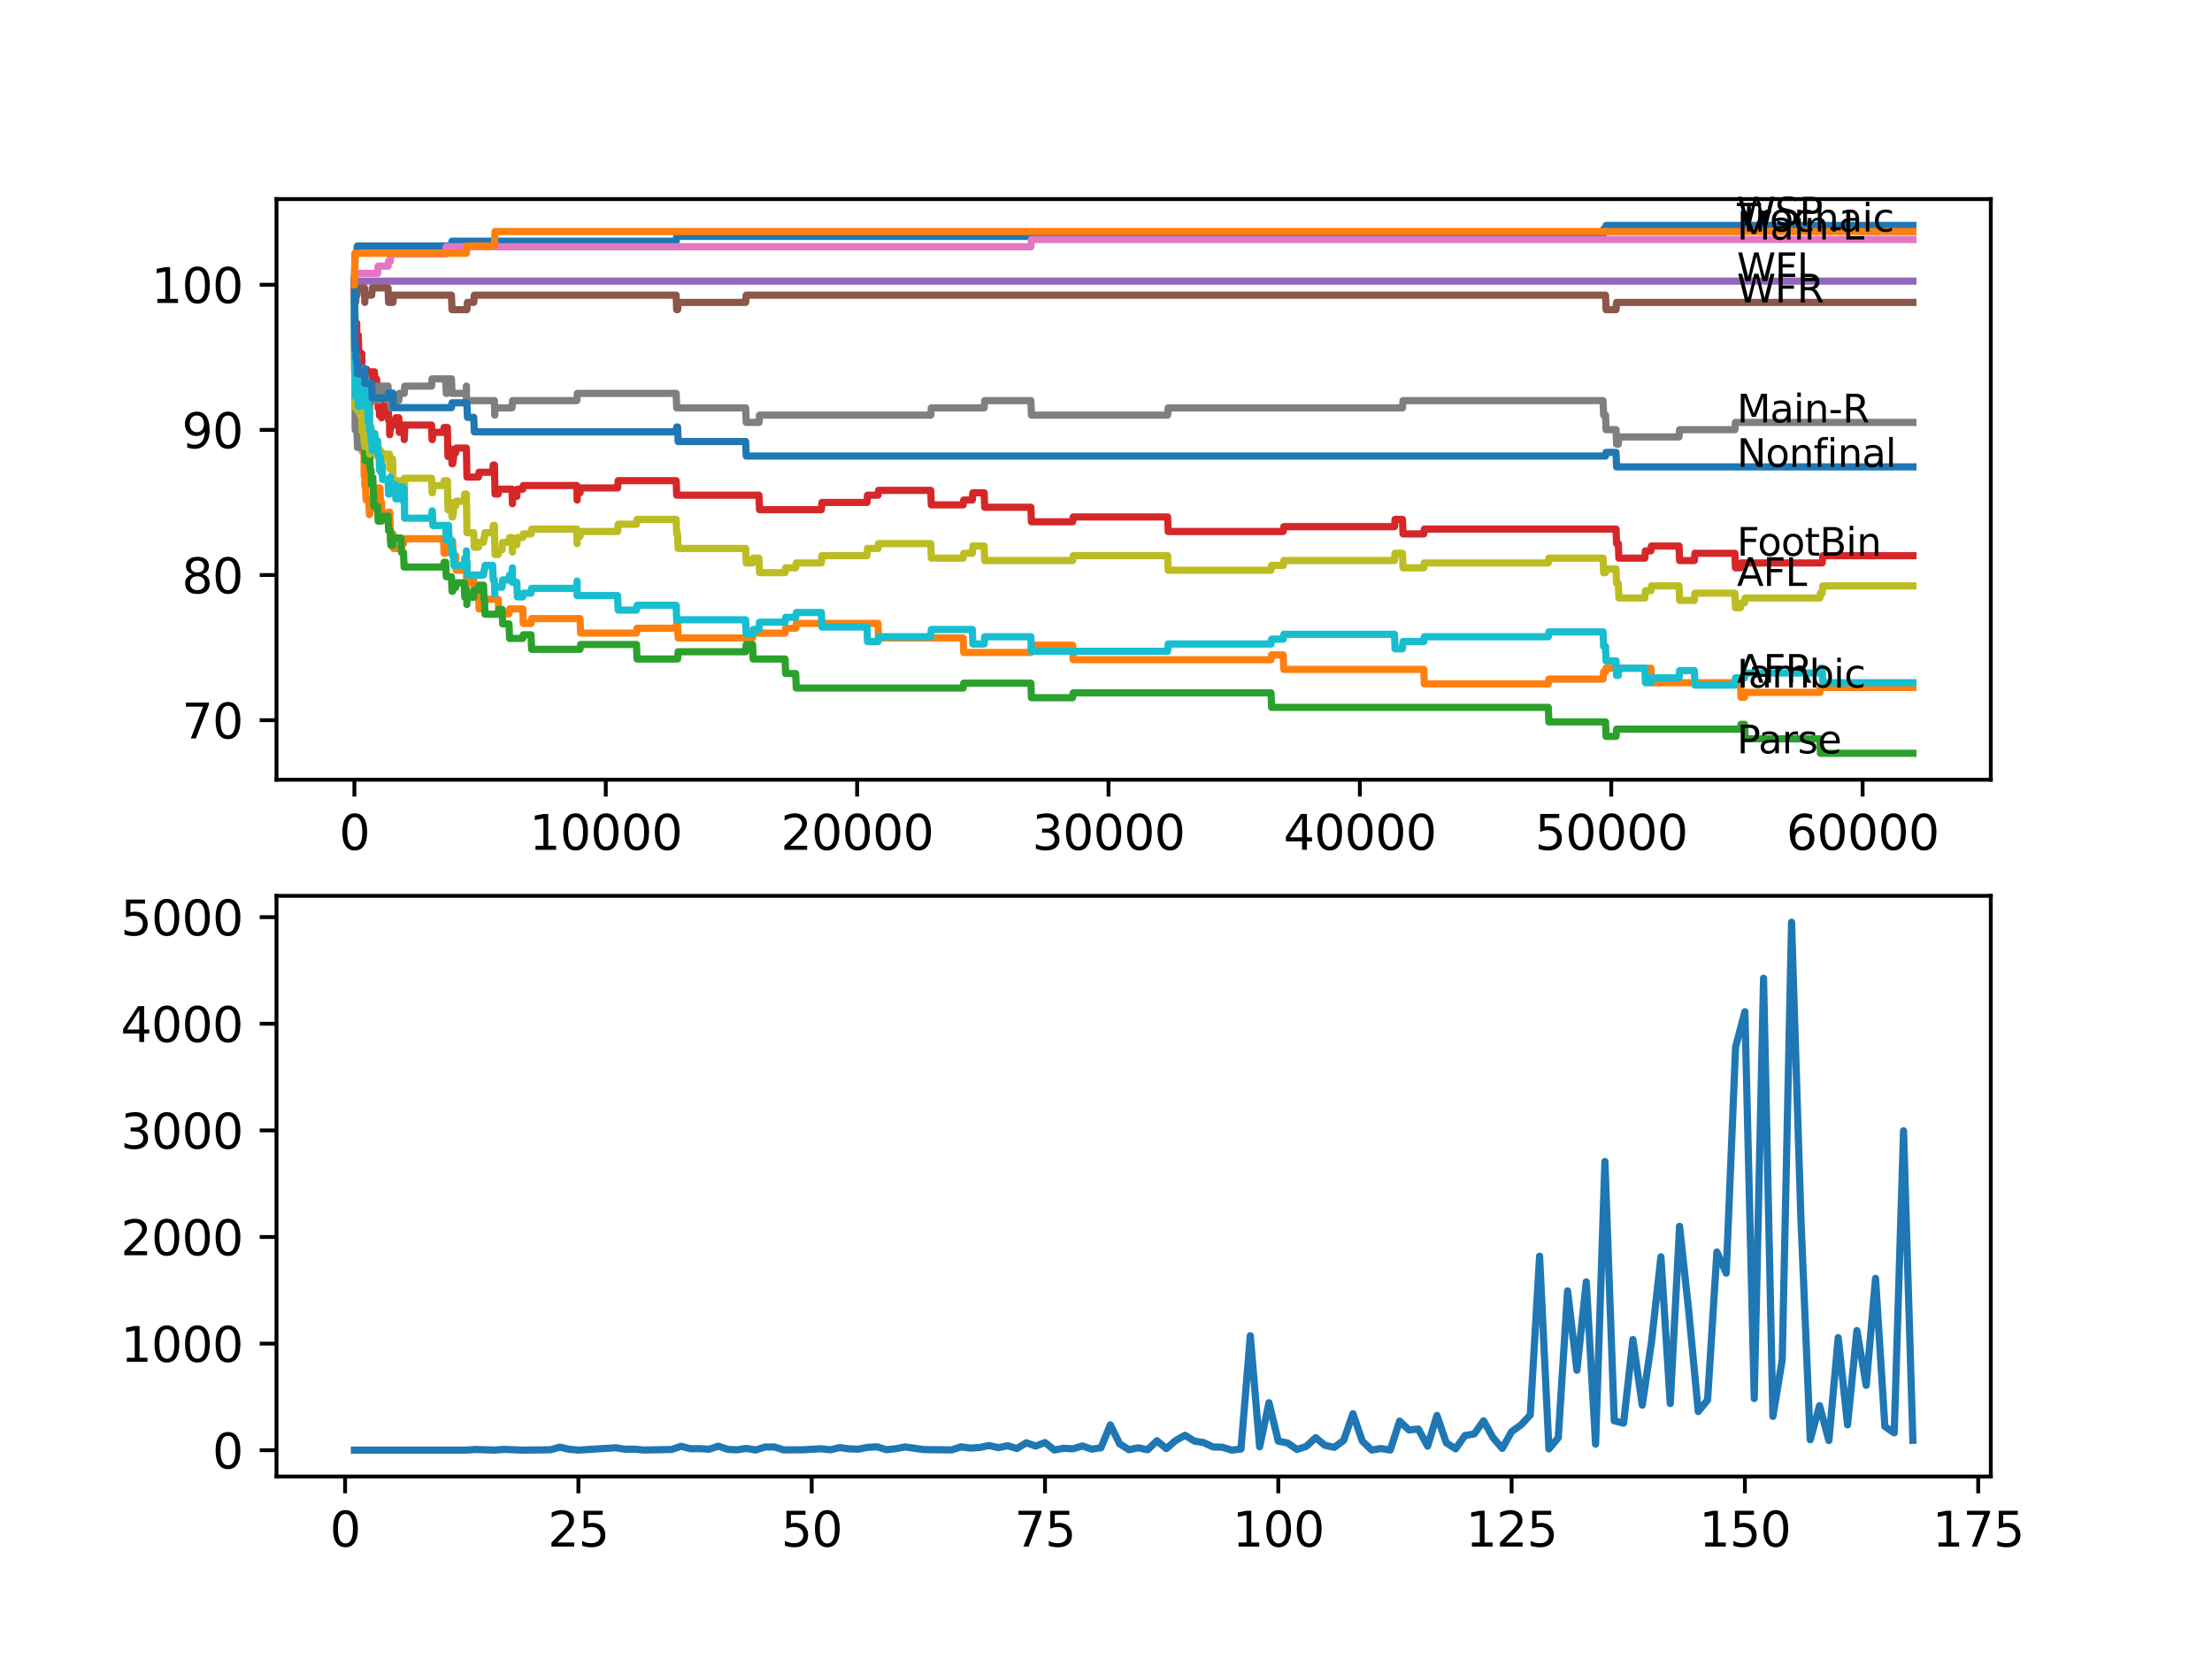 <?xml version="1.0" encoding="utf-8" standalone="no"?>
<!DOCTYPE svg PUBLIC "-//W3C//DTD SVG 1.1//EN"
  "http://www.w3.org/Graphics/SVG/1.1/DTD/svg11.dtd">
<svg xmlns:xlink="http://www.w3.org/1999/xlink" width="460.8pt" height="345.6pt" viewBox="0 0 460.8 345.6" xmlns="http://www.w3.org/2000/svg" version="1.1">
 <defs>
  <style type="text/css">*{stroke-linejoin: round; stroke-linecap: butt}</style>
 </defs>
 <g id="figure_1">
  <g id="patch_1">
   <path d="M 0 345.6 
L 460.8 345.6 
L 460.8 0 
L 0 0 
z
" style="fill: #ffffff"/>
  </g>
  <g id="axes_1">
   <g id="patch_2">
    <path d="M 57.6 162.432 
L 414.72 162.432 
L 414.72 41.472 
L 57.6 41.472 
z
" style="fill: #ffffff"/>
   </g>
   <g id="matplotlib.axis_1">
    <g id="xtick_1">
     <g id="line2d_1">
      <defs>
       <path id="m9a0d9dfafa" d="M 0 0 
L 0 3.5 
" style="stroke: #000000; stroke-width: 0.8"/>
      </defs>
      <g>
       <use xlink:href="#m9a0d9dfafa" x="73.827" y="162.432" style="stroke: #000000; stroke-width: 0.8"/>
      </g>
     </g>
     <g id="text_1">
      <!-- 0 -->
      <g transform="translate(70.646 177.03)scale(0.1 -0.1)">
       <defs>
        <path id="DejaVuSans-30" d="M 2034 4250 
Q 1547 4250 1301 3770 
Q 1056 3291 1056 2328 
Q 1056 1369 1301 889 
Q 1547 409 2034 409 
Q 2525 409 2770 889 
Q 3016 1369 3016 2328 
Q 3016 3291 2770 3770 
Q 2525 4250 2034 4250 
z
M 2034 4750 
Q 2819 4750 3233 4129 
Q 3647 3509 3647 2328 
Q 3647 1150 3233 529 
Q 2819 -91 2034 -91 
Q 1250 -91 836 529 
Q 422 1150 422 2328 
Q 422 3509 836 4129 
Q 1250 4750 2034 4750 
z
" transform="scale(0.016)"/>
       </defs>
       <use xlink:href="#DejaVuSans-30"/>
      </g>
     </g>
    </g>
    <g id="xtick_2">
     <g id="line2d_2">
      <g>
       <use xlink:href="#m9a0d9dfafa" x="126.192" y="162.432" style="stroke: #000000; stroke-width: 0.8"/>
      </g>
     </g>
     <g id="text_2">
      <!-- 10000 -->
      <g transform="translate(110.286 177.03)scale(0.1 -0.1)">
       <defs>
        <path id="DejaVuSans-31" d="M 794 531 
L 1825 531 
L 1825 4091 
L 703 3866 
L 703 4441 
L 1819 4666 
L 2450 4666 
L 2450 531 
L 3481 531 
L 3481 0 
L 794 0 
L 794 531 
z
" transform="scale(0.016)"/>
       </defs>
       <use xlink:href="#DejaVuSans-31"/>
       <use xlink:href="#DejaVuSans-30" x="63.623"/>
       <use xlink:href="#DejaVuSans-30" x="127.246"/>
       <use xlink:href="#DejaVuSans-30" x="190.869"/>
       <use xlink:href="#DejaVuSans-30" x="254.492"/>
      </g>
     </g>
    </g>
    <g id="xtick_3">
     <g id="line2d_3">
      <g>
       <use xlink:href="#m9a0d9dfafa" x="178.556" y="162.432" style="stroke: #000000; stroke-width: 0.8"/>
      </g>
     </g>
     <g id="text_3">
      <!-- 20000 -->
      <g transform="translate(162.65 177.03)scale(0.1 -0.1)">
       <defs>
        <path id="DejaVuSans-32" d="M 1228 531 
L 3431 531 
L 3431 0 
L 469 0 
L 469 531 
Q 828 903 1448 1529 
Q 2069 2156 2228 2338 
Q 2531 2678 2651 2914 
Q 2772 3150 2772 3378 
Q 2772 3750 2511 3984 
Q 2250 4219 1831 4219 
Q 1534 4219 1204 4116 
Q 875 4013 500 3803 
L 500 4441 
Q 881 4594 1212 4672 
Q 1544 4750 1819 4750 
Q 2544 4750 2975 4387 
Q 3406 4025 3406 3419 
Q 3406 3131 3298 2873 
Q 3191 2616 2906 2266 
Q 2828 2175 2409 1742 
Q 1991 1309 1228 531 
z
" transform="scale(0.016)"/>
       </defs>
       <use xlink:href="#DejaVuSans-32"/>
       <use xlink:href="#DejaVuSans-30" x="63.623"/>
       <use xlink:href="#DejaVuSans-30" x="127.246"/>
       <use xlink:href="#DejaVuSans-30" x="190.869"/>
       <use xlink:href="#DejaVuSans-30" x="254.492"/>
      </g>
     </g>
    </g>
    <g id="xtick_4">
     <g id="line2d_4">
      <g>
       <use xlink:href="#m9a0d9dfafa" x="230.921" y="162.432" style="stroke: #000000; stroke-width: 0.8"/>
      </g>
     </g>
     <g id="text_4">
      <!-- 30000 -->
      <g transform="translate(215.015 177.03)scale(0.1 -0.1)">
       <defs>
        <path id="DejaVuSans-33" d="M 2597 2516 
Q 3050 2419 3304 2112 
Q 3559 1806 3559 1356 
Q 3559 666 3084 287 
Q 2609 -91 1734 -91 
Q 1441 -91 1130 -33 
Q 819 25 488 141 
L 488 750 
Q 750 597 1062 519 
Q 1375 441 1716 441 
Q 2309 441 2620 675 
Q 2931 909 2931 1356 
Q 2931 1769 2642 2001 
Q 2353 2234 1838 2234 
L 1294 2234 
L 1294 2753 
L 1863 2753 
Q 2328 2753 2575 2939 
Q 2822 3125 2822 3475 
Q 2822 3834 2567 4026 
Q 2313 4219 1838 4219 
Q 1578 4219 1281 4162 
Q 984 4106 628 3988 
L 628 4550 
Q 988 4650 1302 4700 
Q 1616 4750 1894 4750 
Q 2613 4750 3031 4423 
Q 3450 4097 3450 3541 
Q 3450 3153 3228 2886 
Q 3006 2619 2597 2516 
z
" transform="scale(0.016)"/>
       </defs>
       <use xlink:href="#DejaVuSans-33"/>
       <use xlink:href="#DejaVuSans-30" x="63.623"/>
       <use xlink:href="#DejaVuSans-30" x="127.246"/>
       <use xlink:href="#DejaVuSans-30" x="190.869"/>
       <use xlink:href="#DejaVuSans-30" x="254.492"/>
      </g>
     </g>
    </g>
    <g id="xtick_5">
     <g id="line2d_5">
      <g>
       <use xlink:href="#m9a0d9dfafa" x="283.285" y="162.432" style="stroke: #000000; stroke-width: 0.8"/>
      </g>
     </g>
     <g id="text_5">
      <!-- 40000 -->
      <g transform="translate(267.379 177.03)scale(0.1 -0.1)">
       <defs>
        <path id="DejaVuSans-34" d="M 2419 4116 
L 825 1625 
L 2419 1625 
L 2419 4116 
z
M 2253 4666 
L 3047 4666 
L 3047 1625 
L 3713 1625 
L 3713 1100 
L 3047 1100 
L 3047 0 
L 2419 0 
L 2419 1100 
L 313 1100 
L 313 1709 
L 2253 4666 
z
" transform="scale(0.016)"/>
       </defs>
       <use xlink:href="#DejaVuSans-34"/>
       <use xlink:href="#DejaVuSans-30" x="63.623"/>
       <use xlink:href="#DejaVuSans-30" x="127.246"/>
       <use xlink:href="#DejaVuSans-30" x="190.869"/>
       <use xlink:href="#DejaVuSans-30" x="254.492"/>
      </g>
     </g>
    </g>
    <g id="xtick_6">
     <g id="line2d_6">
      <g>
       <use xlink:href="#m9a0d9dfafa" x="335.65" y="162.432" style="stroke: #000000; stroke-width: 0.8"/>
      </g>
     </g>
     <g id="text_6">
      <!-- 50000 -->
      <g transform="translate(319.744 177.03)scale(0.1 -0.1)">
       <defs>
        <path id="DejaVuSans-35" d="M 691 4666 
L 3169 4666 
L 3169 4134 
L 1269 4134 
L 1269 2991 
Q 1406 3038 1543 3061 
Q 1681 3084 1819 3084 
Q 2600 3084 3056 2656 
Q 3513 2228 3513 1497 
Q 3513 744 3044 326 
Q 2575 -91 1722 -91 
Q 1428 -91 1123 -41 
Q 819 9 494 109 
L 494 744 
Q 775 591 1075 516 
Q 1375 441 1709 441 
Q 2250 441 2565 725 
Q 2881 1009 2881 1497 
Q 2881 1984 2565 2268 
Q 2250 2553 1709 2553 
Q 1456 2553 1204 2497 
Q 953 2441 691 2322 
L 691 4666 
z
" transform="scale(0.016)"/>
       </defs>
       <use xlink:href="#DejaVuSans-35"/>
       <use xlink:href="#DejaVuSans-30" x="63.623"/>
       <use xlink:href="#DejaVuSans-30" x="127.246"/>
       <use xlink:href="#DejaVuSans-30" x="190.869"/>
       <use xlink:href="#DejaVuSans-30" x="254.492"/>
      </g>
     </g>
    </g>
    <g id="xtick_7">
     <g id="line2d_7">
      <g>
       <use xlink:href="#m9a0d9dfafa" x="388.014" y="162.432" style="stroke: #000000; stroke-width: 0.8"/>
      </g>
     </g>
     <g id="text_7">
      <!-- 60000 -->
      <g transform="translate(372.108 177.03)scale(0.1 -0.1)">
       <defs>
        <path id="DejaVuSans-36" d="M 2113 2584 
Q 1688 2584 1439 2293 
Q 1191 2003 1191 1497 
Q 1191 994 1439 701 
Q 1688 409 2113 409 
Q 2538 409 2786 701 
Q 3034 994 3034 1497 
Q 3034 2003 2786 2293 
Q 2538 2584 2113 2584 
z
M 3366 4563 
L 3366 3988 
Q 3128 4100 2886 4159 
Q 2644 4219 2406 4219 
Q 1781 4219 1451 3797 
Q 1122 3375 1075 2522 
Q 1259 2794 1537 2939 
Q 1816 3084 2150 3084 
Q 2853 3084 3261 2657 
Q 3669 2231 3669 1497 
Q 3669 778 3244 343 
Q 2819 -91 2113 -91 
Q 1303 -91 875 529 
Q 447 1150 447 2328 
Q 447 3434 972 4092 
Q 1497 4750 2381 4750 
Q 2619 4750 2861 4703 
Q 3103 4656 3366 4563 
z
" transform="scale(0.016)"/>
       </defs>
       <use xlink:href="#DejaVuSans-36"/>
       <use xlink:href="#DejaVuSans-30" x="63.623"/>
       <use xlink:href="#DejaVuSans-30" x="127.246"/>
       <use xlink:href="#DejaVuSans-30" x="190.869"/>
       <use xlink:href="#DejaVuSans-30" x="254.492"/>
      </g>
     </g>
    </g>
   </g>
   <g id="matplotlib.axis_2">
    <g id="ytick_1">
     <g id="line2d_8">
      <defs>
       <path id="m3dc7f53597" d="M 0 0 
L -3.5 0 
" style="stroke: #000000; stroke-width: 0.8"/>
      </defs>
      <g>
       <use xlink:href="#m3dc7f53597" x="57.6" y="150.03" style="stroke: #000000; stroke-width: 0.8"/>
      </g>
     </g>
     <g id="text_8">
      <!-- 70 -->
      <g transform="translate(37.875 153.829)scale(0.1 -0.1)">
       <defs>
        <path id="DejaVuSans-37" d="M 525 4666 
L 3525 4666 
L 3525 4397 
L 1831 0 
L 1172 0 
L 2766 4134 
L 525 4134 
L 525 4666 
z
" transform="scale(0.016)"/>
       </defs>
       <use xlink:href="#DejaVuSans-37"/>
       <use xlink:href="#DejaVuSans-30" x="63.623"/>
      </g>
     </g>
    </g>
    <g id="ytick_2">
     <g id="line2d_9">
      <g>
       <use xlink:href="#m3dc7f53597" x="57.6" y="119.792" style="stroke: #000000; stroke-width: 0.8"/>
      </g>
     </g>
     <g id="text_9">
      <!-- 80 -->
      <g transform="translate(37.875 123.591)scale(0.1 -0.1)">
       <defs>
        <path id="DejaVuSans-38" d="M 2034 2216 
Q 1584 2216 1326 1975 
Q 1069 1734 1069 1313 
Q 1069 891 1326 650 
Q 1584 409 2034 409 
Q 2484 409 2743 651 
Q 3003 894 3003 1313 
Q 3003 1734 2745 1975 
Q 2488 2216 2034 2216 
z
M 1403 2484 
Q 997 2584 770 2862 
Q 544 3141 544 3541 
Q 544 4100 942 4425 
Q 1341 4750 2034 4750 
Q 2731 4750 3128 4425 
Q 3525 4100 3525 3541 
Q 3525 3141 3298 2862 
Q 3072 2584 2669 2484 
Q 3125 2378 3379 2068 
Q 3634 1759 3634 1313 
Q 3634 634 3220 271 
Q 2806 -91 2034 -91 
Q 1263 -91 848 271 
Q 434 634 434 1313 
Q 434 1759 690 2068 
Q 947 2378 1403 2484 
z
M 1172 3481 
Q 1172 3119 1398 2916 
Q 1625 2713 2034 2713 
Q 2441 2713 2670 2916 
Q 2900 3119 2900 3481 
Q 2900 3844 2670 4047 
Q 2441 4250 2034 4250 
Q 1625 4250 1398 4047 
Q 1172 3844 1172 3481 
z
" transform="scale(0.016)"/>
       </defs>
       <use xlink:href="#DejaVuSans-38"/>
       <use xlink:href="#DejaVuSans-30" x="63.623"/>
      </g>
     </g>
    </g>
    <g id="ytick_3">
     <g id="line2d_10">
      <g>
       <use xlink:href="#m3dc7f53597" x="57.6" y="89.555" style="stroke: #000000; stroke-width: 0.8"/>
      </g>
     </g>
     <g id="text_10">
      <!-- 90 -->
      <g transform="translate(37.875 93.354)scale(0.1 -0.1)">
       <defs>
        <path id="DejaVuSans-39" d="M 703 97 
L 703 672 
Q 941 559 1184 500 
Q 1428 441 1663 441 
Q 2288 441 2617 861 
Q 2947 1281 2994 2138 
Q 2813 1869 2534 1725 
Q 2256 1581 1919 1581 
Q 1219 1581 811 2004 
Q 403 2428 403 3163 
Q 403 3881 828 4315 
Q 1253 4750 1959 4750 
Q 2769 4750 3195 4129 
Q 3622 3509 3622 2328 
Q 3622 1225 3098 567 
Q 2575 -91 1691 -91 
Q 1453 -91 1209 -44 
Q 966 3 703 97 
z
M 1959 2075 
Q 2384 2075 2632 2365 
Q 2881 2656 2881 3163 
Q 2881 3666 2632 3958 
Q 2384 4250 1959 4250 
Q 1534 4250 1286 3958 
Q 1038 3666 1038 3163 
Q 1038 2656 1286 2365 
Q 1534 2075 1959 2075 
z
" transform="scale(0.016)"/>
       </defs>
       <use xlink:href="#DejaVuSans-39"/>
       <use xlink:href="#DejaVuSans-30" x="63.623"/>
      </g>
     </g>
    </g>
    <g id="ytick_4">
     <g id="line2d_11">
      <g>
       <use xlink:href="#m3dc7f53597" x="57.6" y="59.317" style="stroke: #000000; stroke-width: 0.8"/>
      </g>
     </g>
     <g id="text_11">
      <!-- 100 -->
      <g transform="translate(31.512 63.116)scale(0.1 -0.1)">
       <use xlink:href="#DejaVuSans-31"/>
       <use xlink:href="#DejaVuSans-30" x="63.623"/>
       <use xlink:href="#DejaVuSans-30" x="127.246"/>
      </g>
     </g>
    </g>
   </g>
   <g id="line2d_12">
    <path d="M 73.833 58.309 
L 73.838 58.309 
L 73.974 52.766 
L 74.32 52.766 
L 74.435 51.254 
L 94.045 51.254 
L 94.161 50.246 
L 140.854 50.246 
L 140.969 49.238 
L 333.948 49.238 
L 334.063 47.726 
L 334.461 47.726 
L 334.576 46.97 
L 398.487 46.97 
L 398.487 46.97 
" clip-path="url(#p0f31c0f082)" style="fill: none; stroke: #1f77b4; stroke-width: 1.5; stroke-linecap: square"/>
   </g>
   <g id="line2d_13">
    <path d="M 73.833 58.309 
L 73.906 77.46 
L 73.974 76.956 
L 74.011 76.956 
L 74.131 83.003 
L 74.283 83.003 
L 74.288 86.027 
L 74.377 81.995 
L 74.388 81.995 
L 74.561 81.995 
L 74.681 88.043 
L 74.686 88.043 
L 74.801 87.035 
L 74.938 87.035 
L 75.053 86.027 
L 75.089 86.027 
L 75.21 92.074 
L 75.487 92.074 
L 75.498 91.067 
L 75.503 94.09 
L 75.587 94.09 
L 75.817 94.09 
L 75.833 93.082 
L 75.875 99.13 
L 75.901 99.13 
L 75.922 99.13 
L 75.995 98.122 
L 76.001 101.146 
L 76.022 101.146 
L 76.147 101.146 
L 76.262 104.169 
L 76.838 104.169 
L 76.954 107.193 
L 77.022 107.193 
L 77.137 106.185 
L 77.294 106.185 
L 77.409 105.177 
L 77.661 105.177 
L 77.776 104.169 
L 77.786 104.169 
L 77.901 103.161 
L 78.661 103.161 
L 78.776 101.65 
L 79.142 101.65 
L 79.258 104.673 
L 79.472 104.673 
L 79.588 107.697 
L 80.839 107.697 
L 80.954 106.689 
L 81.179 106.689 
L 81.295 109.713 
L 81.3 109.713 
L 81.321 112.737 
L 81.41 111.225 
L 81.865 111.225 
L 81.981 114.249 
L 83.525 114.249 
L 83.641 113.241 
L 84.065 113.241 
L 84.18 112.233 
L 92.401 112.233 
L 92.516 115.256 
L 92.846 115.256 
L 92.961 113.745 
L 94.045 113.745 
L 94.161 112.737 
L 94.286 112.737 
L 94.401 115.76 
L 94.909 115.76 
L 95.025 118.784 
L 97.166 118.784 
L 97.25 121.808 
L 97.276 120.8 
L 98.69 120.8 
L 98.805 123.824 
L 99.685 123.824 
L 99.8 126.848 
L 100.727 126.848 
L 100.842 125.84 
L 100.926 125.84 
L 101.041 124.832 
L 103.79 124.832 
L 103.906 127.855 
L 106.037 127.855 
L 106.152 126.848 
L 108.901 126.848 
L 109.016 129.871 
L 110.629 129.871 
L 110.744 128.863 
L 120.835 128.863 
L 120.95 131.887 
L 132.586 131.887 
L 132.701 130.879 
L 140.854 130.879 
L 140.969 129.871 
L 141.153 129.871 
L 141.268 132.895 
L 156.778 132.895 
L 156.893 131.887 
L 163.544 131.887 
L 163.659 130.879 
L 165.759 130.879 
L 165.874 129.871 
L 182.897 129.871 
L 183.013 132.895 
L 200.649 132.895 
L 200.764 135.919 
L 214.751 135.919 
L 214.866 134.407 
L 223.449 134.407 
L 223.564 137.431 
L 264.78 137.431 
L 264.895 136.423 
L 267.319 136.423 
L 267.435 139.446 
L 296.607 139.446 
L 296.722 142.47 
L 322.538 142.47 
L 322.653 141.462 
L 333.948 141.462 
L 334.063 139.95 
L 334.461 139.95 
L 334.576 139.194 
L 343.903 139.194 
L 344.018 142.218 
L 362.57 142.218 
L 362.686 145.242 
L 363.424 145.242 
L 363.539 144.234 
L 379.112 144.234 
L 379.228 143.226 
L 398.487 143.226 
L 398.487 143.226 
" clip-path="url(#p0f31c0f082)" style="fill: none; stroke: #ff7f0e; stroke-width: 1.5; stroke-linecap: square"/>
   </g>
   <g id="line2d_14">
    <path d="M 73.833 58.309 
L 73.953 66.272 
L 73.964 66.272 
L 74.084 78.367 
L 74.089 76.855 
L 74.236 76.855 
L 74.356 82.298 
L 74.561 82.298 
L 74.681 80.282 
L 74.686 80.282 
L 74.807 86.329 
L 74.938 86.329 
L 75.053 89.353 
L 75.089 89.353 
L 75.21 88.144 
L 75.487 88.144 
L 75.498 91.167 
L 75.597 90.159 
L 75.817 90.159 
L 75.933 94.443 
L 75.995 94.443 
L 76.016 92.931 
L 76.022 95.955 
L 76.1 95.955 
L 76.147 95.955 
L 76.262 94.947 
L 77.022 94.947 
L 77.137 97.971 
L 77.294 97.971 
L 77.409 100.994 
L 77.43 100.994 
L 77.545 99.483 
L 77.661 99.483 
L 77.776 102.506 
L 77.786 102.506 
L 77.901 105.53 
L 78.661 105.53 
L 78.776 108.554 
L 79.472 108.554 
L 79.588 107.546 
L 80.839 107.546 
L 80.954 110.57 
L 81.321 110.57 
L 81.436 113.593 
L 81.865 113.593 
L 81.981 112.082 
L 83.525 112.082 
L 83.641 115.105 
L 84.065 115.105 
L 84.18 118.129 
L 92.401 118.129 
L 92.516 117.121 
L 92.846 117.121 
L 92.961 120.145 
L 94.045 120.145 
L 94.161 123.169 
L 94.286 123.169 
L 94.401 122.413 
L 94.909 122.413 
L 95.025 121.405 
L 96.706 121.405 
L 96.821 124.429 
L 97.166 124.429 
L 97.25 122.917 
L 97.255 125.94 
L 97.276 124.429 
L 98.69 124.429 
L 98.805 122.917 
L 99.685 122.917 
L 99.8 121.909 
L 100.727 121.909 
L 100.842 124.932 
L 100.926 124.932 
L 101.041 127.956 
L 103.79 127.956 
L 103.906 126.948 
L 104.592 126.948 
L 104.707 129.972 
L 106.037 129.972 
L 106.152 132.996 
L 108.901 132.996 
L 109.016 132.24 
L 110.629 132.24 
L 110.744 135.264 
L 120.835 135.264 
L 120.95 134.256 
L 132.586 134.256 
L 132.701 137.279 
L 141.153 137.279 
L 141.268 135.768 
L 155.333 135.768 
L 155.448 134.256 
L 156.778 134.256 
L 156.893 137.279 
L 163.544 137.279 
L 163.659 140.303 
L 165.759 140.303 
L 165.874 143.327 
L 200.649 143.327 
L 200.764 142.319 
L 214.751 142.319 
L 214.866 145.343 
L 223.449 145.343 
L 223.564 144.335 
L 264.78 144.335 
L 264.895 147.359 
L 322.538 147.359 
L 322.653 150.382 
L 334.461 150.382 
L 334.576 153.406 
L 336.65 153.406 
L 336.765 151.894 
L 362.57 151.894 
L 362.686 150.886 
L 363.424 150.886 
L 363.539 153.91 
L 379.112 153.91 
L 379.228 156.934 
L 398.487 156.934 
L 398.487 156.934 
" clip-path="url(#p0f31c0f082)" style="fill: none; stroke: #2ca02c; stroke-width: 1.5; stroke-linecap: square"/>
   </g>
   <g id="line2d_15">
    <path d="M 73.833 59.317 
L 73.854 58.712 
L 73.869 67.784 
L 73.875 67.784 
L 73.89 70.807 
L 73.917 67.683 
L 73.985 69.699 
L 74.011 69.699 
L 74.131 67.935 
L 74.283 67.935 
L 74.32 67.33 
L 74.325 70.354 
L 74.372 70.354 
L 74.44 73.378 
L 74.482 71.866 
L 74.561 71.866 
L 74.66 69.85 
L 74.665 72.874 
L 74.671 72.874 
L 74.707 71.362 
L 74.712 74.385 
L 74.775 74.385 
L 74.938 74.385 
L 75.011 73.378 
L 75.016 76.401 
L 75.037 76.401 
L 75.089 76.401 
L 75.21 75.192 
L 75.336 75.192 
L 75.377 73.68 
L 75.404 79.727 
L 75.43 79.727 
L 75.487 79.727 
L 75.608 77.712 
L 75.655 77.712 
L 75.77 80.735 
L 75.833 80.735 
L 75.849 79.979 
L 75.854 83.003 
L 75.933 81.995 
L 76.016 81.995 
L 76.132 80.987 
L 76.147 80.987 
L 76.278 76.956 
L 76.409 76.956 
L 76.524 79.979 
L 76.577 79.979 
L 76.603 78.468 
L 76.608 81.491 
L 76.687 79.979 
L 76.838 79.979 
L 76.933 78.972 
L 76.938 81.995 
L 76.964 81.995 
L 77.085 78.972 
L 77.189 78.972 
L 77.304 77.46 
L 78.006 77.46 
L 78.09 80.483 
L 78.116 78.972 
L 78.457 78.972 
L 78.572 81.995 
L 78.661 81.995 
L 78.776 85.019 
L 79.038 85.019 
L 79.048 83.507 
L 79.053 86.531 
L 79.142 86.531 
L 79.263 84.011 
L 79.42 84.011 
L 79.472 87.035 
L 79.53 86.027 
L 79.593 86.027 
L 79.708 84.515 
L 80.839 84.515 
L 80.954 87.539 
L 81.153 87.539 
L 81.179 90.563 
L 81.263 89.555 
L 81.3 89.555 
L 81.415 88.547 
L 82.342 88.547 
L 82.457 87.035 
L 83.075 87.035 
L 83.19 90.059 
L 83.902 90.059 
L 84.018 88.547 
L 84.211 88.547 
L 84.217 91.57 
L 84.321 88.547 
L 89.898 88.547 
L 90.013 91.57 
L 90.066 91.57 
L 90.181 90.059 
L 92.401 90.059 
L 92.516 89.051 
L 93.202 89.051 
L 93.323 95.098 
L 93.428 95.098 
L 93.543 93.586 
L 94.045 93.586 
L 94.161 96.61 
L 94.286 96.61 
L 94.401 95.854 
L 94.428 95.854 
L 94.543 94.342 
L 94.909 94.342 
L 95.025 93.334 
L 97.156 93.334 
L 97.276 99.382 
L 99.685 99.382 
L 99.8 98.374 
L 102.633 98.374 
L 102.748 96.862 
L 103 96.862 
L 103.12 102.91 
L 103.79 102.91 
L 103.906 101.902 
L 106.66 101.902 
L 106.749 104.925 
L 106.77 103.413 
L 107.66 103.413 
L 107.775 101.902 
L 108.901 101.902 
L 109.016 101.146 
L 120.16 101.146 
L 120.222 104.169 
L 120.27 102.658 
L 120.835 102.658 
L 120.95 101.65 
L 128.658 101.65 
L 128.774 100.138 
L 140.854 100.138 
L 140.969 103.161 
L 158.108 103.161 
L 158.223 106.185 
L 171.105 106.185 
L 171.22 104.673 
L 180.604 104.673 
L 180.719 103.161 
L 182.897 103.161 
L 183.013 102.154 
L 193.894 102.154 
L 194.009 105.177 
L 200.649 105.177 
L 200.764 104.169 
L 202.55 104.169 
L 202.665 102.658 
L 205.016 102.658 
L 205.131 105.681 
L 214.751 105.681 
L 214.866 108.705 
L 223.449 108.705 
L 223.564 107.697 
L 243.242 107.697 
L 243.357 110.721 
L 267.319 110.721 
L 267.435 109.713 
L 290.501 109.713 
L 290.616 108.201 
L 292.161 108.201 
L 292.276 111.225 
L 296.607 111.225 
L 296.722 110.217 
L 336.65 110.217 
L 336.765 113.241 
L 337.127 113.241 
L 337.242 116.264 
L 342.656 116.264 
L 342.771 114.753 
L 343.903 114.753 
L 344.018 113.745 
L 349.778 113.745 
L 349.893 116.768 
L 352.967 116.768 
L 353.082 115.256 
L 361.408 115.256 
L 361.523 118.28 
L 362.57 118.28 
L 362.686 117.272 
L 379.599 117.272 
L 379.715 115.76 
L 398.487 115.76 
L 398.487 115.76 
" clip-path="url(#p0f31c0f082)" style="fill: none; stroke: #d62728; stroke-width: 1.5; stroke-linecap: square"/>
   </g>
   <g id="line2d_16">
    <path d="M 73.833 59.317 
L 73.843 59.317 
L 73.958 58.561 
L 398.487 58.561 
L 398.487 58.561 
" clip-path="url(#p0f31c0f082)" style="fill: none; stroke: #9467bd; stroke-width: 1.5; stroke-linecap: square"/>
   </g>
   <g id="line2d_17">
    <path d="M 73.833 59.317 
L 73.869 65.365 
L 73.943 59.972 
L 73.964 59.972 
L 74.079 62.996 
L 74.084 62.996 
L 74.199 61.484 
L 74.372 61.484 
L 74.487 59.972 
L 75.922 59.972 
L 75.995 62.996 
L 76.032 61.484 
L 77.43 61.484 
L 77.545 59.972 
L 80.839 59.972 
L 80.954 62.996 
L 81.865 62.996 
L 81.981 61.484 
L 94.045 61.484 
L 94.161 64.508 
L 97.261 64.508 
L 97.376 62.996 
L 98.69 62.996 
L 98.805 61.484 
L 140.854 61.484 
L 140.969 64.508 
L 141.153 64.508 
L 141.268 62.996 
L 155.333 62.996 
L 155.448 61.484 
L 334.461 61.484 
L 334.576 64.508 
L 336.65 64.508 
L 336.765 62.996 
L 398.487 62.996 
L 398.487 62.996 
" clip-path="url(#p0f31c0f082)" style="fill: none; stroke: #8c564b; stroke-width: 1.5; stroke-linecap: square"/>
   </g>
   <g id="line2d_18">
    <path d="M 73.833 59.317 
L 73.964 56.949 
L 78.661 56.949 
L 78.776 55.437 
L 80.839 55.437 
L 80.954 54.429 
L 81.321 54.429 
L 81.436 52.917 
L 92.846 52.917 
L 92.961 51.405 
L 214.751 51.405 
L 214.866 49.893 
L 398.487 49.893 
L 398.487 49.893 
" clip-path="url(#p0f31c0f082)" style="fill: none; stroke: #e377c2; stroke-width: 1.5; stroke-linecap: square"/>
   </g>
   <g id="line2d_19">
    <path d="M 73.833 62.341 
L 73.99 89.555 
L 74.011 89.555 
L 74.126 88.799 
L 74.236 88.799 
L 74.32 87.186 
L 74.325 90.21 
L 74.335 90.21 
L 74.372 90.21 
L 74.487 93.234 
L 74.66 93.234 
L 74.781 89.202 
L 74.938 89.202 
L 75.011 92.226 
L 75.048 90.714 
L 75.089 90.714 
L 75.21 89.504 
L 75.377 89.504 
L 75.487 86.48 
L 75.603 89.504 
L 75.655 89.504 
L 75.77 87.992 
L 75.817 87.992 
L 75.849 91.016 
L 75.927 89.504 
L 76.409 89.504 
L 76.524 87.992 
L 76.603 87.992 
L 76.718 86.48 
L 76.933 86.48 
L 77.053 83.457 
L 78.006 83.457 
L 78.121 81.945 
L 78.457 81.945 
L 78.572 80.433 
L 78.661 80.433 
L 78.776 83.457 
L 79.048 83.457 
L 79.163 81.945 
L 79.42 81.945 
L 79.535 80.433 
L 80.839 80.433 
L 80.954 83.457 
L 81.153 83.457 
L 81.268 81.945 
L 81.321 81.945 
L 81.436 84.969 
L 81.787 84.969 
L 81.902 83.457 
L 83.075 83.457 
L 83.19 81.945 
L 84.211 81.945 
L 84.327 80.433 
L 89.898 80.433 
L 90.013 78.921 
L 92.846 78.921 
L 92.961 81.945 
L 93.202 81.945 
L 93.323 78.921 
L 94.045 78.921 
L 94.161 81.945 
L 97.156 81.945 
L 97.166 80.433 
L 97.172 83.457 
L 97.261 83.457 
L 103 83.457 
L 103.068 86.48 
L 103.11 84.969 
L 106.66 84.969 
L 106.775 83.457 
L 120.16 83.457 
L 120.275 81.945 
L 140.854 81.945 
L 140.969 84.969 
L 155.333 84.969 
L 155.448 87.992 
L 158.108 87.992 
L 158.223 86.48 
L 193.894 86.48 
L 194.009 84.969 
L 205.016 84.969 
L 205.131 83.457 
L 214.751 83.457 
L 214.866 86.48 
L 243.242 86.48 
L 243.357 84.969 
L 292.161 84.969 
L 292.276 83.457 
L 333.948 83.457 
L 334.063 86.48 
L 334.461 86.48 
L 334.576 89.504 
L 336.65 89.504 
L 336.765 92.528 
L 337.127 92.528 
L 337.242 91.016 
L 349.778 91.016 
L 349.893 89.504 
L 361.408 89.504 
L 361.523 87.992 
L 398.487 87.992 
L 398.487 87.992 
" clip-path="url(#p0f31c0f082)" style="fill: none; stroke: #7f7f7f; stroke-width: 1.5; stroke-linecap: square"/>
   </g>
   <g id="line2d_20">
    <path d="M 73.833 62.341 
L 73.838 61.736 
L 73.864 70.807 
L 73.969 84.817 
L 73.995 83.81 
L 74.011 83.81 
L 74.084 79.022 
L 74.131 82.046 
L 74.236 82.046 
L 74.32 79.425 
L 74.325 82.449 
L 74.341 82.449 
L 74.372 82.449 
L 74.44 85.473 
L 74.482 83.961 
L 74.561 83.961 
L 74.66 81.945 
L 74.665 84.969 
L 74.671 84.969 
L 74.707 82.449 
L 74.712 85.473 
L 74.781 84.465 
L 74.938 84.465 
L 75.011 83.457 
L 75.016 86.48 
L 75.037 86.48 
L 75.089 86.48 
L 75.21 85.271 
L 75.336 85.271 
L 75.377 83.759 
L 75.404 89.807 
L 75.43 89.807 
L 75.487 89.807 
L 75.608 87.791 
L 75.655 87.791 
L 75.77 90.815 
L 75.817 90.815 
L 75.849 89.051 
L 75.854 92.074 
L 75.927 90.059 
L 75.995 90.059 
L 76.016 93.082 
L 76.105 92.074 
L 76.147 92.074 
L 76.278 88.043 
L 76.409 88.043 
L 76.524 91.067 
L 76.577 91.067 
L 76.603 89.555 
L 76.608 92.578 
L 76.687 91.067 
L 76.838 91.067 
L 76.933 90.059 
L 76.938 93.082 
L 76.964 93.082 
L 76.996 91.57 
L 77.001 94.594 
L 77.074 92.074 
L 77.189 92.074 
L 77.304 89.555 
L 77.43 89.555 
L 77.545 92.578 
L 77.661 92.578 
L 77.776 91.57 
L 77.786 91.57 
L 77.901 90.563 
L 78.006 90.563 
L 78.09 93.586 
L 78.116 92.074 
L 78.457 92.074 
L 78.572 95.098 
L 79.038 95.098 
L 79.048 93.586 
L 79.053 96.61 
L 79.142 96.61 
L 79.263 94.09 
L 79.42 94.09 
L 79.472 97.114 
L 79.53 96.106 
L 79.593 96.106 
L 79.708 94.594 
L 81.153 94.594 
L 81.179 97.618 
L 81.263 96.61 
L 81.3 96.61 
L 81.415 95.602 
L 81.787 95.602 
L 81.907 101.65 
L 82.342 101.65 
L 82.457 100.138 
L 83.075 100.138 
L 83.19 103.161 
L 83.525 103.161 
L 83.641 102.154 
L 83.902 102.154 
L 84.018 100.642 
L 84.065 100.642 
L 84.18 99.634 
L 84.211 99.634 
L 84.217 102.658 
L 84.321 99.634 
L 89.898 99.634 
L 90.013 102.658 
L 90.066 102.658 
L 90.181 101.146 
L 92.401 101.146 
L 92.516 100.138 
L 93.202 100.138 
L 93.323 106.185 
L 93.428 106.185 
L 93.543 104.673 
L 94.045 104.673 
L 94.161 107.697 
L 94.286 107.697 
L 94.401 106.941 
L 94.428 106.941 
L 94.543 105.429 
L 94.909 105.429 
L 95.025 104.421 
L 96.706 104.421 
L 96.821 102.91 
L 97.156 102.91 
L 97.276 110.973 
L 98.69 110.973 
L 98.805 113.997 
L 99.685 113.997 
L 99.8 112.989 
L 100.727 112.989 
L 100.842 111.981 
L 100.926 111.981 
L 101.041 110.973 
L 102.633 110.973 
L 102.748 109.461 
L 103 109.461 
L 103.12 115.508 
L 103.79 115.508 
L 103.906 114.501 
L 104.592 114.501 
L 104.707 112.989 
L 106.037 112.989 
L 106.152 111.981 
L 106.66 111.981 
L 106.749 115.005 
L 106.77 113.493 
L 107.66 113.493 
L 107.775 111.981 
L 108.901 111.981 
L 109.016 111.225 
L 110.629 111.225 
L 110.744 110.217 
L 120.16 110.217 
L 120.222 113.241 
L 120.27 111.729 
L 120.835 111.729 
L 120.95 110.721 
L 128.658 110.721 
L 128.774 109.209 
L 132.586 109.209 
L 132.701 108.201 
L 140.854 108.201 
L 140.969 111.225 
L 141.153 111.225 
L 141.268 114.249 
L 155.333 114.249 
L 155.448 117.272 
L 156.778 117.272 
L 156.893 116.264 
L 158.108 116.264 
L 158.223 119.288 
L 163.544 119.288 
L 163.659 118.28 
L 165.759 118.28 
L 165.874 117.272 
L 171.105 117.272 
L 171.22 115.76 
L 180.604 115.76 
L 180.719 114.249 
L 182.897 114.249 
L 183.013 113.241 
L 193.894 113.241 
L 194.009 116.264 
L 200.649 116.264 
L 200.764 115.256 
L 202.55 115.256 
L 202.665 113.745 
L 205.016 113.745 
L 205.131 116.768 
L 223.449 116.768 
L 223.564 115.76 
L 243.242 115.76 
L 243.357 118.784 
L 264.78 118.784 
L 264.895 117.776 
L 267.319 117.776 
L 267.435 116.768 
L 290.501 116.768 
L 290.616 115.256 
L 292.161 115.256 
L 292.276 118.28 
L 296.607 118.28 
L 296.722 117.272 
L 322.538 117.272 
L 322.653 116.264 
L 333.948 116.264 
L 334.063 119.288 
L 334.461 119.288 
L 334.576 118.532 
L 336.65 118.532 
L 336.765 121.556 
L 337.127 121.556 
L 337.242 124.58 
L 342.656 124.58 
L 342.771 123.068 
L 343.903 123.068 
L 344.018 122.06 
L 349.778 122.06 
L 349.893 125.084 
L 352.967 125.084 
L 353.082 123.572 
L 361.408 123.572 
L 361.523 126.596 
L 362.57 126.596 
L 362.686 125.588 
L 363.424 125.588 
L 363.539 124.58 
L 379.112 124.58 
L 379.228 123.572 
L 379.599 123.572 
L 379.715 122.06 
L 398.487 122.06 
L 398.487 122.06 
" clip-path="url(#p0f31c0f082)" style="fill: none; stroke: #bcbd22; stroke-width: 1.5; stroke-linecap: square"/>
   </g>
   <g id="line2d_21">
    <path d="M 73.833 62.341 
L 73.838 61.736 
L 73.859 70.807 
L 73.969 82.55 
L 73.985 81.542 
L 74.011 81.542 
L 74.152 76.754 
L 74.236 76.754 
L 74.32 74.134 
L 74.325 77.157 
L 74.341 77.157 
L 74.372 77.157 
L 74.493 83.205 
L 74.66 83.205 
L 74.676 84.717 
L 74.775 81.189 
L 74.938 81.189 
L 75.011 84.213 
L 75.048 82.701 
L 75.089 82.701 
L 75.21 81.491 
L 75.336 81.491 
L 75.377 84.515 
L 75.446 81.491 
L 75.655 81.491 
L 75.77 79.979 
L 75.817 79.979 
L 75.922 76.704 
L 75.927 79.727 
L 76.016 79.727 
L 76.132 78.72 
L 76.215 78.72 
L 76.336 84.767 
L 76.409 84.767 
L 76.524 83.255 
L 76.577 83.255 
L 76.692 87.791 
L 76.838 87.791 
L 76.959 85.271 
L 76.964 85.271 
L 77.022 89.807 
L 77.079 88.799 
L 77.189 88.799 
L 77.294 91.822 
L 77.299 90.815 
L 77.43 90.815 
L 77.545 93.838 
L 77.661 93.838 
L 77.776 92.83 
L 77.786 92.83 
L 77.901 91.822 
L 78.006 91.822 
L 78.09 90.311 
L 78.095 93.334 
L 78.111 93.334 
L 78.457 93.334 
L 78.572 91.822 
L 78.661 91.822 
L 78.776 94.846 
L 79.038 94.846 
L 79.048 97.87 
L 79.148 95.35 
L 79.211 95.35 
L 79.326 98.374 
L 79.42 98.374 
L 79.535 96.862 
L 79.593 96.862 
L 79.708 99.886 
L 80.839 99.886 
L 80.954 102.91 
L 81.153 102.91 
L 81.268 100.39 
L 81.3 100.39 
L 81.321 99.382 
L 81.326 102.406 
L 81.399 102.406 
L 81.787 102.406 
L 81.902 100.894 
L 82.342 100.894 
L 82.457 103.917 
L 83.075 103.917 
L 83.19 102.406 
L 83.525 102.406 
L 83.641 101.398 
L 83.902 101.398 
L 84.018 104.421 
L 84.065 104.421 
L 84.18 103.413 
L 84.211 103.413 
L 84.217 101.902 
L 84.279 107.949 
L 84.306 107.949 
L 89.898 107.949 
L 90.013 106.437 
L 90.066 106.437 
L 90.181 109.461 
L 92.846 109.461 
L 92.961 112.485 
L 93.202 112.485 
L 93.323 109.461 
L 93.428 109.461 
L 93.543 112.485 
L 94.045 112.485 
L 94.161 115.508 
L 94.286 115.508 
L 94.401 114.753 
L 94.428 114.753 
L 94.543 117.776 
L 96.706 117.776 
L 96.821 116.264 
L 97.156 116.264 
L 97.166 114.753 
L 97.172 117.776 
L 97.261 116.768 
L 97.376 119.792 
L 100.727 119.792 
L 100.842 118.784 
L 100.926 118.784 
L 101.041 117.776 
L 102.633 117.776 
L 102.748 120.8 
L 103 120.8 
L 103.068 123.824 
L 103.11 122.312 
L 104.592 122.312 
L 104.707 120.8 
L 106.037 120.8 
L 106.152 119.792 
L 106.66 119.792 
L 106.749 118.28 
L 106.754 121.304 
L 106.765 121.304 
L 107.66 121.304 
L 107.775 124.328 
L 108.901 124.328 
L 109.016 123.572 
L 110.629 123.572 
L 110.744 122.564 
L 120.16 122.564 
L 120.222 121.052 
L 120.228 124.076 
L 120.264 124.076 
L 128.658 124.076 
L 128.774 127.1 
L 132.586 127.1 
L 132.701 126.092 
L 140.854 126.092 
L 140.969 129.115 
L 155.333 129.115 
L 155.448 132.139 
L 156.778 132.139 
L 156.893 131.131 
L 158.108 131.131 
L 158.223 129.619 
L 163.544 129.619 
L 163.659 128.611 
L 165.759 128.611 
L 165.874 127.603 
L 171.105 127.603 
L 171.22 130.627 
L 180.604 130.627 
L 180.719 133.651 
L 182.897 133.651 
L 183.013 132.643 
L 193.894 132.643 
L 194.009 131.131 
L 202.55 131.131 
L 202.665 134.155 
L 205.016 134.155 
L 205.131 132.643 
L 214.751 132.643 
L 214.866 135.667 
L 243.242 135.667 
L 243.357 134.155 
L 264.78 134.155 
L 264.895 133.147 
L 267.319 133.147 
L 267.435 132.139 
L 290.501 132.139 
L 290.616 135.163 
L 292.161 135.163 
L 292.276 133.651 
L 296.607 133.651 
L 296.722 132.643 
L 322.538 132.643 
L 322.653 131.635 
L 333.948 131.635 
L 334.063 134.659 
L 334.461 134.659 
L 334.576 137.683 
L 336.65 137.683 
L 336.765 140.706 
L 337.127 140.706 
L 337.242 139.194 
L 342.656 139.194 
L 342.771 142.218 
L 343.903 142.218 
L 344.018 141.21 
L 349.778 141.21 
L 349.893 139.698 
L 352.967 139.698 
L 353.082 142.722 
L 361.408 142.722 
L 361.523 141.21 
L 363.424 141.21 
L 363.539 140.202 
L 379.112 140.202 
L 379.228 139.194 
L 379.599 139.194 
L 379.715 142.218 
L 398.487 142.218 
L 398.487 142.218 
" clip-path="url(#p0f31c0f082)" style="fill: none; stroke: #17becf; stroke-width: 1.5; stroke-linecap: square"/>
   </g>
   <g id="line2d_22">
    <path d="M 73.833 59.317 
L 73.869 57.704 
L 73.88 63.752 
L 73.964 72.823 
L 74 71.815 
L 74.084 71.815 
L 74.199 74.839 
L 74.372 74.839 
L 74.487 77.863 
L 75.922 77.863 
L 75.995 76.855 
L 76.001 79.879 
L 76.022 79.879 
L 77.43 79.879 
L 77.545 82.902 
L 80.839 82.902 
L 80.954 81.894 
L 81.865 81.894 
L 81.981 84.918 
L 94.045 84.918 
L 94.161 83.91 
L 97.261 83.91 
L 97.376 86.934 
L 98.69 86.934 
L 98.805 89.958 
L 140.854 89.958 
L 140.969 88.95 
L 141.153 88.95 
L 141.268 91.974 
L 155.333 91.974 
L 155.448 94.997 
L 334.461 94.997 
L 334.576 94.241 
L 336.65 94.241 
L 336.765 97.265 
L 398.487 97.265 
L 398.487 97.265 
" clip-path="url(#p0f31c0f082)" style="fill: none; stroke: #1f77b4; stroke-width: 1.5; stroke-linecap: square"/>
   </g>
   <g id="line2d_23">
    <path d="M 73.833 59.317 
L 73.838 59.317 
L 73.979 52.766 
L 97.166 52.766 
L 97.282 51.254 
L 103 51.254 
L 103.115 48.23 
L 398.487 48.23 
L 398.487 48.23 
" clip-path="url(#p0f31c0f082)" style="fill: none; stroke: #ff7f0e; stroke-width: 1.5; stroke-linecap: square"/>
   </g>
   <g id="patch_3">
    <path d="M 57.6 162.432 
L 57.6 41.472 
" style="fill: none; stroke: #000000; stroke-width: 0.8; stroke-linejoin: miter; stroke-linecap: square"/>
   </g>
   <g id="patch_4">
    <path d="M 414.72 162.432 
L 414.72 41.472 
" style="fill: none; stroke: #000000; stroke-width: 0.8; stroke-linejoin: miter; stroke-linecap: square"/>
   </g>
   <g id="patch_5">
    <path d="M 57.6 162.432 
L 414.72 162.432 
" style="fill: none; stroke: #000000; stroke-width: 0.8; stroke-linejoin: miter; stroke-linecap: square"/>
   </g>
   <g id="patch_6">
    <path d="M 57.6 41.472 
L 414.72 41.472 
" style="fill: none; stroke: #000000; stroke-width: 0.8; stroke-linejoin: miter; stroke-linecap: square"/>
   </g>
   <g id="text_12">
    <!-- WSP -->
    <g transform="translate(361.832 46.97)scale(0.08 -0.08)">
     <defs>
      <path id="DejaVuSans-57" d="M 213 4666 
L 850 4666 
L 1831 722 
L 2809 4666 
L 3519 4666 
L 4500 722 
L 5478 4666 
L 6119 4666 
L 4947 0 
L 4153 0 
L 3169 4050 
L 2175 0 
L 1381 0 
L 213 4666 
z
" transform="scale(0.016)"/>
      <path id="DejaVuSans-53" d="M 3425 4513 
L 3425 3897 
Q 3066 4069 2747 4153 
Q 2428 4238 2131 4238 
Q 1616 4238 1336 4038 
Q 1056 3838 1056 3469 
Q 1056 3159 1242 3001 
Q 1428 2844 1947 2747 
L 2328 2669 
Q 3034 2534 3370 2195 
Q 3706 1856 3706 1288 
Q 3706 609 3251 259 
Q 2797 -91 1919 -91 
Q 1588 -91 1214 -16 
Q 841 59 441 206 
L 441 856 
Q 825 641 1194 531 
Q 1563 422 1919 422 
Q 2459 422 2753 634 
Q 3047 847 3047 1241 
Q 3047 1584 2836 1778 
Q 2625 1972 2144 2069 
L 1759 2144 
Q 1053 2284 737 2584 
Q 422 2884 422 3419 
Q 422 4038 858 4394 
Q 1294 4750 2059 4750 
Q 2388 4750 2728 4690 
Q 3069 4631 3425 4513 
z
" transform="scale(0.016)"/>
      <path id="DejaVuSans-50" d="M 1259 4147 
L 1259 2394 
L 2053 2394 
Q 2494 2394 2734 2622 
Q 2975 2850 2975 3272 
Q 2975 3691 2734 3919 
Q 2494 4147 2053 4147 
L 1259 4147 
z
M 628 4666 
L 2053 4666 
Q 2838 4666 3239 4311 
Q 3641 3956 3641 3272 
Q 3641 2581 3239 2228 
Q 2838 1875 2053 1875 
L 1259 1875 
L 1259 0 
L 628 0 
L 628 4666 
z
" transform="scale(0.016)"/>
     </defs>
     <use xlink:href="#DejaVuSans-57"/>
     <use xlink:href="#DejaVuSans-53" x="98.877"/>
     <use xlink:href="#DejaVuSans-50" x="162.354"/>
    </g>
   </g>
   <g id="text_13">
    <!-- Iambic -->
    <g transform="translate(361.832 143.226)scale(0.08 -0.08)">
     <defs>
      <path id="DejaVuSans-49" d="M 628 4666 
L 1259 4666 
L 1259 0 
L 628 0 
L 628 4666 
z
" transform="scale(0.016)"/>
      <path id="DejaVuSans-61" d="M 2194 1759 
Q 1497 1759 1228 1600 
Q 959 1441 959 1056 
Q 959 750 1161 570 
Q 1363 391 1709 391 
Q 2188 391 2477 730 
Q 2766 1069 2766 1631 
L 2766 1759 
L 2194 1759 
z
M 3341 1997 
L 3341 0 
L 2766 0 
L 2766 531 
Q 2569 213 2275 61 
Q 1981 -91 1556 -91 
Q 1019 -91 701 211 
Q 384 513 384 1019 
Q 384 1609 779 1909 
Q 1175 2209 1959 2209 
L 2766 2209 
L 2766 2266 
Q 2766 2663 2505 2880 
Q 2244 3097 1772 3097 
Q 1472 3097 1187 3025 
Q 903 2953 641 2809 
L 641 3341 
Q 956 3463 1253 3523 
Q 1550 3584 1831 3584 
Q 2591 3584 2966 3190 
Q 3341 2797 3341 1997 
z
" transform="scale(0.016)"/>
      <path id="DejaVuSans-6d" d="M 3328 2828 
Q 3544 3216 3844 3400 
Q 4144 3584 4550 3584 
Q 5097 3584 5394 3201 
Q 5691 2819 5691 2113 
L 5691 0 
L 5113 0 
L 5113 2094 
Q 5113 2597 4934 2840 
Q 4756 3084 4391 3084 
Q 3944 3084 3684 2787 
Q 3425 2491 3425 1978 
L 3425 0 
L 2847 0 
L 2847 2094 
Q 2847 2600 2669 2842 
Q 2491 3084 2119 3084 
Q 1678 3084 1418 2786 
Q 1159 2488 1159 1978 
L 1159 0 
L 581 0 
L 581 3500 
L 1159 3500 
L 1159 2956 
Q 1356 3278 1631 3431 
Q 1906 3584 2284 3584 
Q 2666 3584 2933 3390 
Q 3200 3197 3328 2828 
z
" transform="scale(0.016)"/>
      <path id="DejaVuSans-62" d="M 3116 1747 
Q 3116 2381 2855 2742 
Q 2594 3103 2138 3103 
Q 1681 3103 1420 2742 
Q 1159 2381 1159 1747 
Q 1159 1113 1420 752 
Q 1681 391 2138 391 
Q 2594 391 2855 752 
Q 3116 1113 3116 1747 
z
M 1159 2969 
Q 1341 3281 1617 3432 
Q 1894 3584 2278 3584 
Q 2916 3584 3314 3078 
Q 3713 2572 3713 1747 
Q 3713 922 3314 415 
Q 2916 -91 2278 -91 
Q 1894 -91 1617 61 
Q 1341 213 1159 525 
L 1159 0 
L 581 0 
L 581 4863 
L 1159 4863 
L 1159 2969 
z
" transform="scale(0.016)"/>
      <path id="DejaVuSans-69" d="M 603 3500 
L 1178 3500 
L 1178 0 
L 603 0 
L 603 3500 
z
M 603 4863 
L 1178 4863 
L 1178 4134 
L 603 4134 
L 603 4863 
z
" transform="scale(0.016)"/>
      <path id="DejaVuSans-63" d="M 3122 3366 
L 3122 2828 
Q 2878 2963 2633 3030 
Q 2388 3097 2138 3097 
Q 1578 3097 1268 2742 
Q 959 2388 959 1747 
Q 959 1106 1268 751 
Q 1578 397 2138 397 
Q 2388 397 2633 464 
Q 2878 531 3122 666 
L 3122 134 
Q 2881 22 2623 -34 
Q 2366 -91 2075 -91 
Q 1284 -91 818 406 
Q 353 903 353 1747 
Q 353 2603 823 3093 
Q 1294 3584 2113 3584 
Q 2378 3584 2631 3529 
Q 2884 3475 3122 3366 
z
" transform="scale(0.016)"/>
     </defs>
     <use xlink:href="#DejaVuSans-49"/>
     <use xlink:href="#DejaVuSans-61" x="29.492"/>
     <use xlink:href="#DejaVuSans-6d" x="90.771"/>
     <use xlink:href="#DejaVuSans-62" x="188.184"/>
     <use xlink:href="#DejaVuSans-69" x="251.66"/>
     <use xlink:href="#DejaVuSans-63" x="279.443"/>
    </g>
   </g>
   <g id="text_14">
    <!-- Parse -->
    <g transform="translate(361.832 156.934)scale(0.08 -0.08)">
     <defs>
      <path id="DejaVuSans-72" d="M 2631 2963 
Q 2534 3019 2420 3045 
Q 2306 3072 2169 3072 
Q 1681 3072 1420 2755 
Q 1159 2438 1159 1844 
L 1159 0 
L 581 0 
L 581 3500 
L 1159 3500 
L 1159 2956 
Q 1341 3275 1631 3429 
Q 1922 3584 2338 3584 
Q 2397 3584 2469 3576 
Q 2541 3569 2628 3553 
L 2631 2963 
z
" transform="scale(0.016)"/>
      <path id="DejaVuSans-73" d="M 2834 3397 
L 2834 2853 
Q 2591 2978 2328 3040 
Q 2066 3103 1784 3103 
Q 1356 3103 1142 2972 
Q 928 2841 928 2578 
Q 928 2378 1081 2264 
Q 1234 2150 1697 2047 
L 1894 2003 
Q 2506 1872 2764 1633 
Q 3022 1394 3022 966 
Q 3022 478 2636 193 
Q 2250 -91 1575 -91 
Q 1294 -91 989 -36 
Q 684 19 347 128 
L 347 722 
Q 666 556 975 473 
Q 1284 391 1588 391 
Q 1994 391 2212 530 
Q 2431 669 2431 922 
Q 2431 1156 2273 1281 
Q 2116 1406 1581 1522 
L 1381 1569 
Q 847 1681 609 1914 
Q 372 2147 372 2553 
Q 372 3047 722 3315 
Q 1072 3584 1716 3584 
Q 2034 3584 2315 3537 
Q 2597 3491 2834 3397 
z
" transform="scale(0.016)"/>
      <path id="DejaVuSans-65" d="M 3597 1894 
L 3597 1613 
L 953 1613 
Q 991 1019 1311 708 
Q 1631 397 2203 397 
Q 2534 397 2845 478 
Q 3156 559 3463 722 
L 3463 178 
Q 3153 47 2828 -22 
Q 2503 -91 2169 -91 
Q 1331 -91 842 396 
Q 353 884 353 1716 
Q 353 2575 817 3079 
Q 1281 3584 2069 3584 
Q 2775 3584 3186 3129 
Q 3597 2675 3597 1894 
z
M 3022 2063 
Q 3016 2534 2758 2815 
Q 2500 3097 2075 3097 
Q 1594 3097 1305 2825 
Q 1016 2553 972 2059 
L 3022 2063 
z
" transform="scale(0.016)"/>
     </defs>
     <use xlink:href="#DejaVuSans-50"/>
     <use xlink:href="#DejaVuSans-61" x="55.803"/>
     <use xlink:href="#DejaVuSans-72" x="117.082"/>
     <use xlink:href="#DejaVuSans-73" x="158.195"/>
     <use xlink:href="#DejaVuSans-65" x="210.295"/>
    </g>
   </g>
   <g id="text_15">
    <!-- FootBin -->
    <g transform="translate(361.832 115.76)scale(0.08 -0.08)">
     <defs>
      <path id="DejaVuSans-46" d="M 628 4666 
L 3309 4666 
L 3309 4134 
L 1259 4134 
L 1259 2759 
L 3109 2759 
L 3109 2228 
L 1259 2228 
L 1259 0 
L 628 0 
L 628 4666 
z
" transform="scale(0.016)"/>
      <path id="DejaVuSans-6f" d="M 1959 3097 
Q 1497 3097 1228 2736 
Q 959 2375 959 1747 
Q 959 1119 1226 758 
Q 1494 397 1959 397 
Q 2419 397 2687 759 
Q 2956 1122 2956 1747 
Q 2956 2369 2687 2733 
Q 2419 3097 1959 3097 
z
M 1959 3584 
Q 2709 3584 3137 3096 
Q 3566 2609 3566 1747 
Q 3566 888 3137 398 
Q 2709 -91 1959 -91 
Q 1206 -91 779 398 
Q 353 888 353 1747 
Q 353 2609 779 3096 
Q 1206 3584 1959 3584 
z
" transform="scale(0.016)"/>
      <path id="DejaVuSans-74" d="M 1172 4494 
L 1172 3500 
L 2356 3500 
L 2356 3053 
L 1172 3053 
L 1172 1153 
Q 1172 725 1289 603 
Q 1406 481 1766 481 
L 2356 481 
L 2356 0 
L 1766 0 
Q 1100 0 847 248 
Q 594 497 594 1153 
L 594 3053 
L 172 3053 
L 172 3500 
L 594 3500 
L 594 4494 
L 1172 4494 
z
" transform="scale(0.016)"/>
      <path id="DejaVuSans-42" d="M 1259 2228 
L 1259 519 
L 2272 519 
Q 2781 519 3026 730 
Q 3272 941 3272 1375 
Q 3272 1813 3026 2020 
Q 2781 2228 2272 2228 
L 1259 2228 
z
M 1259 4147 
L 1259 2741 
L 2194 2741 
Q 2656 2741 2882 2914 
Q 3109 3088 3109 3444 
Q 3109 3797 2882 3972 
Q 2656 4147 2194 4147 
L 1259 4147 
z
M 628 4666 
L 2241 4666 
Q 2963 4666 3353 4366 
Q 3744 4066 3744 3513 
Q 3744 3084 3544 2831 
Q 3344 2578 2956 2516 
Q 3422 2416 3680 2098 
Q 3938 1781 3938 1306 
Q 3938 681 3513 340 
Q 3088 0 2303 0 
L 628 0 
L 628 4666 
z
" transform="scale(0.016)"/>
      <path id="DejaVuSans-6e" d="M 3513 2113 
L 3513 0 
L 2938 0 
L 2938 2094 
Q 2938 2591 2744 2837 
Q 2550 3084 2163 3084 
Q 1697 3084 1428 2787 
Q 1159 2491 1159 1978 
L 1159 0 
L 581 0 
L 581 3500 
L 1159 3500 
L 1159 2956 
Q 1366 3272 1645 3428 
Q 1925 3584 2291 3584 
Q 2894 3584 3203 3211 
Q 3513 2838 3513 2113 
z
" transform="scale(0.016)"/>
     </defs>
     <use xlink:href="#DejaVuSans-46"/>
     <use xlink:href="#DejaVuSans-6f" x="53.895"/>
     <use xlink:href="#DejaVuSans-6f" x="115.076"/>
     <use xlink:href="#DejaVuSans-74" x="176.258"/>
     <use xlink:href="#DejaVuSans-42" x="215.467"/>
     <use xlink:href="#DejaVuSans-69" x="284.07"/>
     <use xlink:href="#DejaVuSans-6e" x="311.854"/>
    </g>
   </g>
   <g id="text_16">
    <!-- WFL -->
    <g transform="translate(361.832 58.561)scale(0.08 -0.08)">
     <defs>
      <path id="DejaVuSans-4c" d="M 628 4666 
L 1259 4666 
L 1259 531 
L 3531 531 
L 3531 0 
L 628 0 
L 628 4666 
z
" transform="scale(0.016)"/>
     </defs>
     <use xlink:href="#DejaVuSans-57"/>
     <use xlink:href="#DejaVuSans-46" x="98.877"/>
     <use xlink:href="#DejaVuSans-4c" x="156.396"/>
    </g>
   </g>
   <g id="text_17">
    <!-- WFR -->
    <g transform="translate(361.832 62.996)scale(0.08 -0.08)">
     <defs>
      <path id="DejaVuSans-52" d="M 2841 2188 
Q 3044 2119 3236 1894 
Q 3428 1669 3622 1275 
L 4263 0 
L 3584 0 
L 2988 1197 
Q 2756 1666 2539 1819 
Q 2322 1972 1947 1972 
L 1259 1972 
L 1259 0 
L 628 0 
L 628 4666 
L 2053 4666 
Q 2853 4666 3247 4331 
Q 3641 3997 3641 3322 
Q 3641 2881 3436 2590 
Q 3231 2300 2841 2188 
z
M 1259 4147 
L 1259 2491 
L 2053 2491 
Q 2509 2491 2742 2702 
Q 2975 2913 2975 3322 
Q 2975 3731 2742 3939 
Q 2509 4147 2053 4147 
L 1259 4147 
z
" transform="scale(0.016)"/>
     </defs>
     <use xlink:href="#DejaVuSans-57"/>
     <use xlink:href="#DejaVuSans-46" x="98.877"/>
     <use xlink:href="#DejaVuSans-52" x="156.396"/>
    </g>
   </g>
   <g id="text_18">
    <!-- Main-L -->
    <g transform="translate(361.832 49.893)scale(0.08 -0.08)">
     <defs>
      <path id="DejaVuSans-4d" d="M 628 4666 
L 1569 4666 
L 2759 1491 
L 3956 4666 
L 4897 4666 
L 4897 0 
L 4281 0 
L 4281 4097 
L 3078 897 
L 2444 897 
L 1241 4097 
L 1241 0 
L 628 0 
L 628 4666 
z
" transform="scale(0.016)"/>
      <path id="DejaVuSans-2d" d="M 313 2009 
L 1997 2009 
L 1997 1497 
L 313 1497 
L 313 2009 
z
" transform="scale(0.016)"/>
     </defs>
     <use xlink:href="#DejaVuSans-4d"/>
     <use xlink:href="#DejaVuSans-61" x="86.279"/>
     <use xlink:href="#DejaVuSans-69" x="147.559"/>
     <use xlink:href="#DejaVuSans-6e" x="175.342"/>
     <use xlink:href="#DejaVuSans-2d" x="238.721"/>
     <use xlink:href="#DejaVuSans-4c" x="274.805"/>
    </g>
   </g>
   <g id="text_19">
    <!-- Main-R -->
    <g transform="translate(361.832 87.992)scale(0.08 -0.08)">
     <use xlink:href="#DejaVuSans-4d"/>
     <use xlink:href="#DejaVuSans-61" x="86.279"/>
     <use xlink:href="#DejaVuSans-69" x="147.559"/>
     <use xlink:href="#DejaVuSans-6e" x="175.342"/>
     <use xlink:href="#DejaVuSans-2d" x="238.721"/>
     <use xlink:href="#DejaVuSans-52" x="274.805"/>
    </g>
   </g>
   <g id="text_20">
    <!-- AFL -->
    <g transform="translate(361.832 122.06)scale(0.08 -0.08)">
     <defs>
      <path id="DejaVuSans-41" d="M 2188 4044 
L 1331 1722 
L 3047 1722 
L 2188 4044 
z
M 1831 4666 
L 2547 4666 
L 4325 0 
L 3669 0 
L 3244 1197 
L 1141 1197 
L 716 0 
L 50 0 
L 1831 4666 
z
" transform="scale(0.016)"/>
     </defs>
     <use xlink:href="#DejaVuSans-41"/>
     <use xlink:href="#DejaVuSans-46" x="68.408"/>
     <use xlink:href="#DejaVuSans-4c" x="125.928"/>
    </g>
   </g>
   <g id="text_21">
    <!-- AFR -->
    <g transform="translate(361.832 142.218)scale(0.08 -0.08)">
     <use xlink:href="#DejaVuSans-41"/>
     <use xlink:href="#DejaVuSans-46" x="68.408"/>
     <use xlink:href="#DejaVuSans-52" x="125.928"/>
    </g>
   </g>
   <g id="text_22">
    <!-- Nonfinal -->
    <g transform="translate(361.832 97.265)scale(0.08 -0.08)">
     <defs>
      <path id="DejaVuSans-4e" d="M 628 4666 
L 1478 4666 
L 3547 763 
L 3547 4666 
L 4159 4666 
L 4159 0 
L 3309 0 
L 1241 3903 
L 1241 0 
L 628 0 
L 628 4666 
z
" transform="scale(0.016)"/>
      <path id="DejaVuSans-66" d="M 2375 4863 
L 2375 4384 
L 1825 4384 
Q 1516 4384 1395 4259 
Q 1275 4134 1275 3809 
L 1275 3500 
L 2222 3500 
L 2222 3053 
L 1275 3053 
L 1275 0 
L 697 0 
L 697 3053 
L 147 3053 
L 147 3500 
L 697 3500 
L 697 3744 
Q 697 4328 969 4595 
Q 1241 4863 1831 4863 
L 2375 4863 
z
" transform="scale(0.016)"/>
      <path id="DejaVuSans-6c" d="M 603 4863 
L 1178 4863 
L 1178 0 
L 603 0 
L 603 4863 
z
" transform="scale(0.016)"/>
     </defs>
     <use xlink:href="#DejaVuSans-4e"/>
     <use xlink:href="#DejaVuSans-6f" x="74.805"/>
     <use xlink:href="#DejaVuSans-6e" x="135.986"/>
     <use xlink:href="#DejaVuSans-66" x="199.365"/>
     <use xlink:href="#DejaVuSans-69" x="234.57"/>
     <use xlink:href="#DejaVuSans-6e" x="262.354"/>
     <use xlink:href="#DejaVuSans-61" x="325.732"/>
     <use xlink:href="#DejaVuSans-6c" x="387.012"/>
    </g>
   </g>
   <g id="text_23">
    <!-- Trochaic -->
    <g transform="translate(361.832 48.23)scale(0.08 -0.08)">
     <defs>
      <path id="DejaVuSans-54" d="M -19 4666 
L 3928 4666 
L 3928 4134 
L 2272 4134 
L 2272 0 
L 1638 0 
L 1638 4134 
L -19 4134 
L -19 4666 
z
" transform="scale(0.016)"/>
      <path id="DejaVuSans-68" d="M 3513 2113 
L 3513 0 
L 2938 0 
L 2938 2094 
Q 2938 2591 2744 2837 
Q 2550 3084 2163 3084 
Q 1697 3084 1428 2787 
Q 1159 2491 1159 1978 
L 1159 0 
L 581 0 
L 581 4863 
L 1159 4863 
L 1159 2956 
Q 1366 3272 1645 3428 
Q 1925 3584 2291 3584 
Q 2894 3584 3203 3211 
Q 3513 2838 3513 2113 
z
" transform="scale(0.016)"/>
     </defs>
     <use xlink:href="#DejaVuSans-54"/>
     <use xlink:href="#DejaVuSans-72" x="46.334"/>
     <use xlink:href="#DejaVuSans-6f" x="85.197"/>
     <use xlink:href="#DejaVuSans-63" x="146.379"/>
     <use xlink:href="#DejaVuSans-68" x="201.359"/>
     <use xlink:href="#DejaVuSans-61" x="264.738"/>
     <use xlink:href="#DejaVuSans-69" x="326.018"/>
     <use xlink:href="#DejaVuSans-63" x="353.801"/>
    </g>
   </g>
  </g>
  <g id="axes_2">
   <g id="patch_7">
    <path d="M 57.6 307.584 
L 414.72 307.584 
L 414.72 186.624 
L 57.6 186.624 
z
" style="fill: #ffffff"/>
   </g>
   <g id="matplotlib.axis_3">
    <g id="xtick_8">
     <g id="line2d_24">
      <g>
       <use xlink:href="#m9a0d9dfafa" x="71.889" y="307.584" style="stroke: #000000; stroke-width: 0.8"/>
      </g>
     </g>
     <g id="text_24">
      <!-- 0 -->
      <g transform="translate(68.707 322.182)scale(0.1 -0.1)">
       <use xlink:href="#DejaVuSans-30"/>
      </g>
     </g>
    </g>
    <g id="xtick_9">
     <g id="line2d_25">
      <g>
       <use xlink:href="#m9a0d9dfafa" x="120.49" y="307.584" style="stroke: #000000; stroke-width: 0.8"/>
      </g>
     </g>
     <g id="text_25">
      <!-- 25 -->
      <g transform="translate(114.127 322.182)scale(0.1 -0.1)">
       <use xlink:href="#DejaVuSans-32"/>
       <use xlink:href="#DejaVuSans-35" x="63.623"/>
      </g>
     </g>
    </g>
    <g id="xtick_10">
     <g id="line2d_26">
      <g>
       <use xlink:href="#m9a0d9dfafa" x="169.091" y="307.584" style="stroke: #000000; stroke-width: 0.8"/>
      </g>
     </g>
     <g id="text_26">
      <!-- 50 -->
      <g transform="translate(162.728 322.182)scale(0.1 -0.1)">
       <use xlink:href="#DejaVuSans-35"/>
       <use xlink:href="#DejaVuSans-30" x="63.623"/>
      </g>
     </g>
    </g>
    <g id="xtick_11">
     <g id="line2d_27">
      <g>
       <use xlink:href="#m9a0d9dfafa" x="217.692" y="307.584" style="stroke: #000000; stroke-width: 0.8"/>
      </g>
     </g>
     <g id="text_27">
      <!-- 75 -->
      <g transform="translate(211.329 322.182)scale(0.1 -0.1)">
       <use xlink:href="#DejaVuSans-37"/>
       <use xlink:href="#DejaVuSans-35" x="63.623"/>
      </g>
     </g>
    </g>
    <g id="xtick_12">
     <g id="line2d_28">
      <g>
       <use xlink:href="#m9a0d9dfafa" x="266.293" y="307.584" style="stroke: #000000; stroke-width: 0.8"/>
      </g>
     </g>
     <g id="text_28">
      <!-- 100 -->
      <g transform="translate(256.749 322.182)scale(0.1 -0.1)">
       <use xlink:href="#DejaVuSans-31"/>
       <use xlink:href="#DejaVuSans-30" x="63.623"/>
       <use xlink:href="#DejaVuSans-30" x="127.246"/>
      </g>
     </g>
    </g>
    <g id="xtick_13">
     <g id="line2d_29">
      <g>
       <use xlink:href="#m9a0d9dfafa" x="314.894" y="307.584" style="stroke: #000000; stroke-width: 0.8"/>
      </g>
     </g>
     <g id="text_29">
      <!-- 125 -->
      <g transform="translate(305.35 322.182)scale(0.1 -0.1)">
       <use xlink:href="#DejaVuSans-31"/>
       <use xlink:href="#DejaVuSans-32" x="63.623"/>
       <use xlink:href="#DejaVuSans-35" x="127.246"/>
      </g>
     </g>
    </g>
    <g id="xtick_14">
     <g id="line2d_30">
      <g>
       <use xlink:href="#m9a0d9dfafa" x="363.495" y="307.584" style="stroke: #000000; stroke-width: 0.8"/>
      </g>
     </g>
     <g id="text_30">
      <!-- 150 -->
      <g transform="translate(353.951 322.182)scale(0.1 -0.1)">
       <use xlink:href="#DejaVuSans-31"/>
       <use xlink:href="#DejaVuSans-35" x="63.623"/>
       <use xlink:href="#DejaVuSans-30" x="127.246"/>
      </g>
     </g>
    </g>
    <g id="xtick_15">
     <g id="line2d_31">
      <g>
       <use xlink:href="#m9a0d9dfafa" x="412.096" y="307.584" style="stroke: #000000; stroke-width: 0.8"/>
      </g>
     </g>
     <g id="text_31">
      <!-- 175 -->
      <g transform="translate(402.552 322.182)scale(0.1 -0.1)">
       <use xlink:href="#DejaVuSans-31"/>
       <use xlink:href="#DejaVuSans-37" x="63.623"/>
       <use xlink:href="#DejaVuSans-35" x="127.246"/>
      </g>
     </g>
    </g>
   </g>
   <g id="matplotlib.axis_4">
    <g id="ytick_5">
     <g id="line2d_32">
      <g>
       <use xlink:href="#m3dc7f53597" x="57.6" y="302.108" style="stroke: #000000; stroke-width: 0.8"/>
      </g>
     </g>
     <g id="text_32">
      <!-- 0 -->
      <g transform="translate(44.237 305.907)scale(0.1 -0.1)">
       <use xlink:href="#DejaVuSans-30"/>
      </g>
     </g>
    </g>
    <g id="ytick_6">
     <g id="line2d_33">
      <g>
       <use xlink:href="#m3dc7f53597" x="57.6" y="279.898" style="stroke: #000000; stroke-width: 0.8"/>
      </g>
     </g>
     <g id="text_33">
      <!-- 1000 -->
      <g transform="translate(25.15 283.697)scale(0.1 -0.1)">
       <use xlink:href="#DejaVuSans-31"/>
       <use xlink:href="#DejaVuSans-30" x="63.623"/>
       <use xlink:href="#DejaVuSans-30" x="127.246"/>
       <use xlink:href="#DejaVuSans-30" x="190.869"/>
      </g>
     </g>
    </g>
    <g id="ytick_7">
     <g id="line2d_34">
      <g>
       <use xlink:href="#m3dc7f53597" x="57.6" y="257.687" style="stroke: #000000; stroke-width: 0.8"/>
      </g>
     </g>
     <g id="text_34">
      <!-- 2000 -->
      <g transform="translate(25.15 261.486)scale(0.1 -0.1)">
       <use xlink:href="#DejaVuSans-32"/>
       <use xlink:href="#DejaVuSans-30" x="63.623"/>
       <use xlink:href="#DejaVuSans-30" x="127.246"/>
       <use xlink:href="#DejaVuSans-30" x="190.869"/>
      </g>
     </g>
    </g>
    <g id="ytick_8">
     <g id="line2d_35">
      <g>
       <use xlink:href="#m3dc7f53597" x="57.6" y="235.477" style="stroke: #000000; stroke-width: 0.8"/>
      </g>
     </g>
     <g id="text_35">
      <!-- 3000 -->
      <g transform="translate(25.15 239.276)scale(0.1 -0.1)">
       <use xlink:href="#DejaVuSans-33"/>
       <use xlink:href="#DejaVuSans-30" x="63.623"/>
       <use xlink:href="#DejaVuSans-30" x="127.246"/>
       <use xlink:href="#DejaVuSans-30" x="190.869"/>
      </g>
     </g>
    </g>
    <g id="ytick_9">
     <g id="line2d_36">
      <g>
       <use xlink:href="#m3dc7f53597" x="57.6" y="213.266" style="stroke: #000000; stroke-width: 0.8"/>
      </g>
     </g>
     <g id="text_36">
      <!-- 4000 -->
      <g transform="translate(25.15 217.066)scale(0.1 -0.1)">
       <use xlink:href="#DejaVuSans-34"/>
       <use xlink:href="#DejaVuSans-30" x="63.623"/>
       <use xlink:href="#DejaVuSans-30" x="127.246"/>
       <use xlink:href="#DejaVuSans-30" x="190.869"/>
      </g>
     </g>
    </g>
    <g id="ytick_10">
     <g id="line2d_37">
      <g>
       <use xlink:href="#m3dc7f53597" x="57.6" y="191.056" style="stroke: #000000; stroke-width: 0.8"/>
      </g>
     </g>
     <g id="text_37">
      <!-- 5000 -->
      <g transform="translate(25.15 194.855)scale(0.1 -0.1)">
       <use xlink:href="#DejaVuSans-35"/>
       <use xlink:href="#DejaVuSans-30" x="63.623"/>
       <use xlink:href="#DejaVuSans-30" x="127.246"/>
       <use xlink:href="#DejaVuSans-30" x="190.869"/>
      </g>
     </g>
    </g>
   </g>
   <g id="line2d_38">
    <path d="M 73.833 302.086 
L 97.161 302.086 
L 99.105 301.953 
L 102.993 302.086 
L 104.937 301.93 
L 108.825 302.086 
L 114.658 302.019 
L 116.602 301.464 
L 118.546 301.908 
L 120.49 302.086 
L 128.266 301.597 
L 130.21 301.908 
L 132.154 301.886 
L 134.098 302.064 
L 139.93 301.953 
L 141.874 301.286 
L 143.818 301.797 
L 145.762 301.775 
L 147.706 301.908 
L 149.65 301.264 
L 151.594 301.93 
L 153.538 302.019 
L 155.482 301.73 
L 157.426 302.064 
L 159.37 301.442 
L 161.314 301.42 
L 163.259 302.041 
L 167.147 302.019 
L 171.035 301.797 
L 172.979 302.019 
L 174.923 301.553 
L 176.867 301.819 
L 178.811 301.886 
L 180.755 301.508 
L 182.699 301.397 
L 184.643 301.997 
L 186.587 301.797 
L 188.531 301.42 
L 192.419 301.975 
L 198.251 302.041 
L 200.195 301.397 
L 202.139 301.664 
L 204.083 301.531 
L 206.027 301.131 
L 207.971 301.575 
L 209.915 301.175 
L 211.86 301.753 
L 213.804 300.553 
L 215.748 301.242 
L 217.692 300.509 
L 219.636 302.064 
L 221.58 301.708 
L 223.524 301.819 
L 225.468 301.22 
L 227.412 301.886 
L 229.356 301.597 
L 231.3 296.822 
L 233.244 300.775 
L 235.188 301.997 
L 237.132 301.597 
L 239.076 302.019 
L 241.02 300.131 
L 242.964 301.775 
L 244.908 300.087 
L 246.852 298.999 
L 248.796 300.198 
L 250.74 300.509 
L 252.684 301.42 
L 254.628 301.486 
L 256.572 302.086 
L 258.516 301.864 
L 260.46 278.254 
L 262.405 301.397 
L 264.349 292.202 
L 266.293 300.22 
L 268.237 300.598 
L 270.181 301.953 
L 272.125 301.308 
L 274.069 299.487 
L 276.013 301.086 
L 277.957 301.508 
L 279.901 300.065 
L 281.845 294.49 
L 283.789 300.198 
L 285.733 302.064 
L 287.677 301.753 
L 289.621 302.064 
L 291.565 296.045 
L 293.509 297.888 
L 295.453 297.688 
L 297.397 301.264 
L 299.341 294.867 
L 301.285 300.553 
L 303.229 301.819 
L 305.173 299.043 
L 307.117 298.71 
L 309.061 295.978 
L 311.006 299.465 
L 312.95 301.73 
L 314.894 298.243 
L 316.838 296.844 
L 318.782 294.779 
L 320.726 261.685 
L 322.67 301.842 
L 324.614 299.509 
L 326.558 268.926 
L 328.502 285.45 
L 330.446 267.038 
L 332.39 300.842 
L 334.334 241.962 
L 336.278 295.978 
L 338.222 296.467 
L 340.166 279.054 
L 342.11 292.713 
L 344.054 279.431 
L 345.998 261.818 
L 347.942 292.38 
L 349.886 255.466 
L 351.83 273.457 
L 353.774 294.046 
L 355.718 291.647 
L 357.662 260.819 
L 359.606 265.217 
L 361.551 218.153 
L 363.495 210.757 
L 365.439 291.336 
L 367.383 203.783 
L 369.327 295.067 
L 371.271 283.251 
L 373.215 192.122 
L 375.159 253.712 
L 377.103 299.931 
L 379.047 292.824 
L 380.991 300.087 
L 382.935 278.654 
L 384.879 296.822 
L 386.823 277.188 
L 388.767 288.582 
L 390.711 266.305 
L 392.655 297.177 
L 394.599 298.488 
L 396.543 235.566 
L 398.487 300.042 
L 398.487 300.042 
" clip-path="url(#p479e3b7657)" style="fill: none; stroke: #1f77b4; stroke-width: 1.5; stroke-linecap: square"/>
   </g>
   <g id="patch_8">
    <path d="M 57.6 307.584 
L 57.6 186.624 
" style="fill: none; stroke: #000000; stroke-width: 0.8; stroke-linejoin: miter; stroke-linecap: square"/>
   </g>
   <g id="patch_9">
    <path d="M 414.72 307.584 
L 414.72 186.624 
" style="fill: none; stroke: #000000; stroke-width: 0.8; stroke-linejoin: miter; stroke-linecap: square"/>
   </g>
   <g id="patch_10">
    <path d="M 57.6 307.584 
L 414.72 307.584 
" style="fill: none; stroke: #000000; stroke-width: 0.8; stroke-linejoin: miter; stroke-linecap: square"/>
   </g>
   <g id="patch_11">
    <path d="M 57.6 186.624 
L 414.72 186.624 
" style="fill: none; stroke: #000000; stroke-width: 0.8; stroke-linejoin: miter; stroke-linecap: square"/>
   </g>
  </g>
 </g>
 <defs>
  <clipPath id="p0f31c0f082">
   <rect x="57.6" y="41.472" width="357.12" height="120.96"/>
  </clipPath>
  <clipPath id="p479e3b7657">
   <rect x="57.6" y="186.624" width="357.12" height="120.96"/>
  </clipPath>
 </defs>
</svg>
